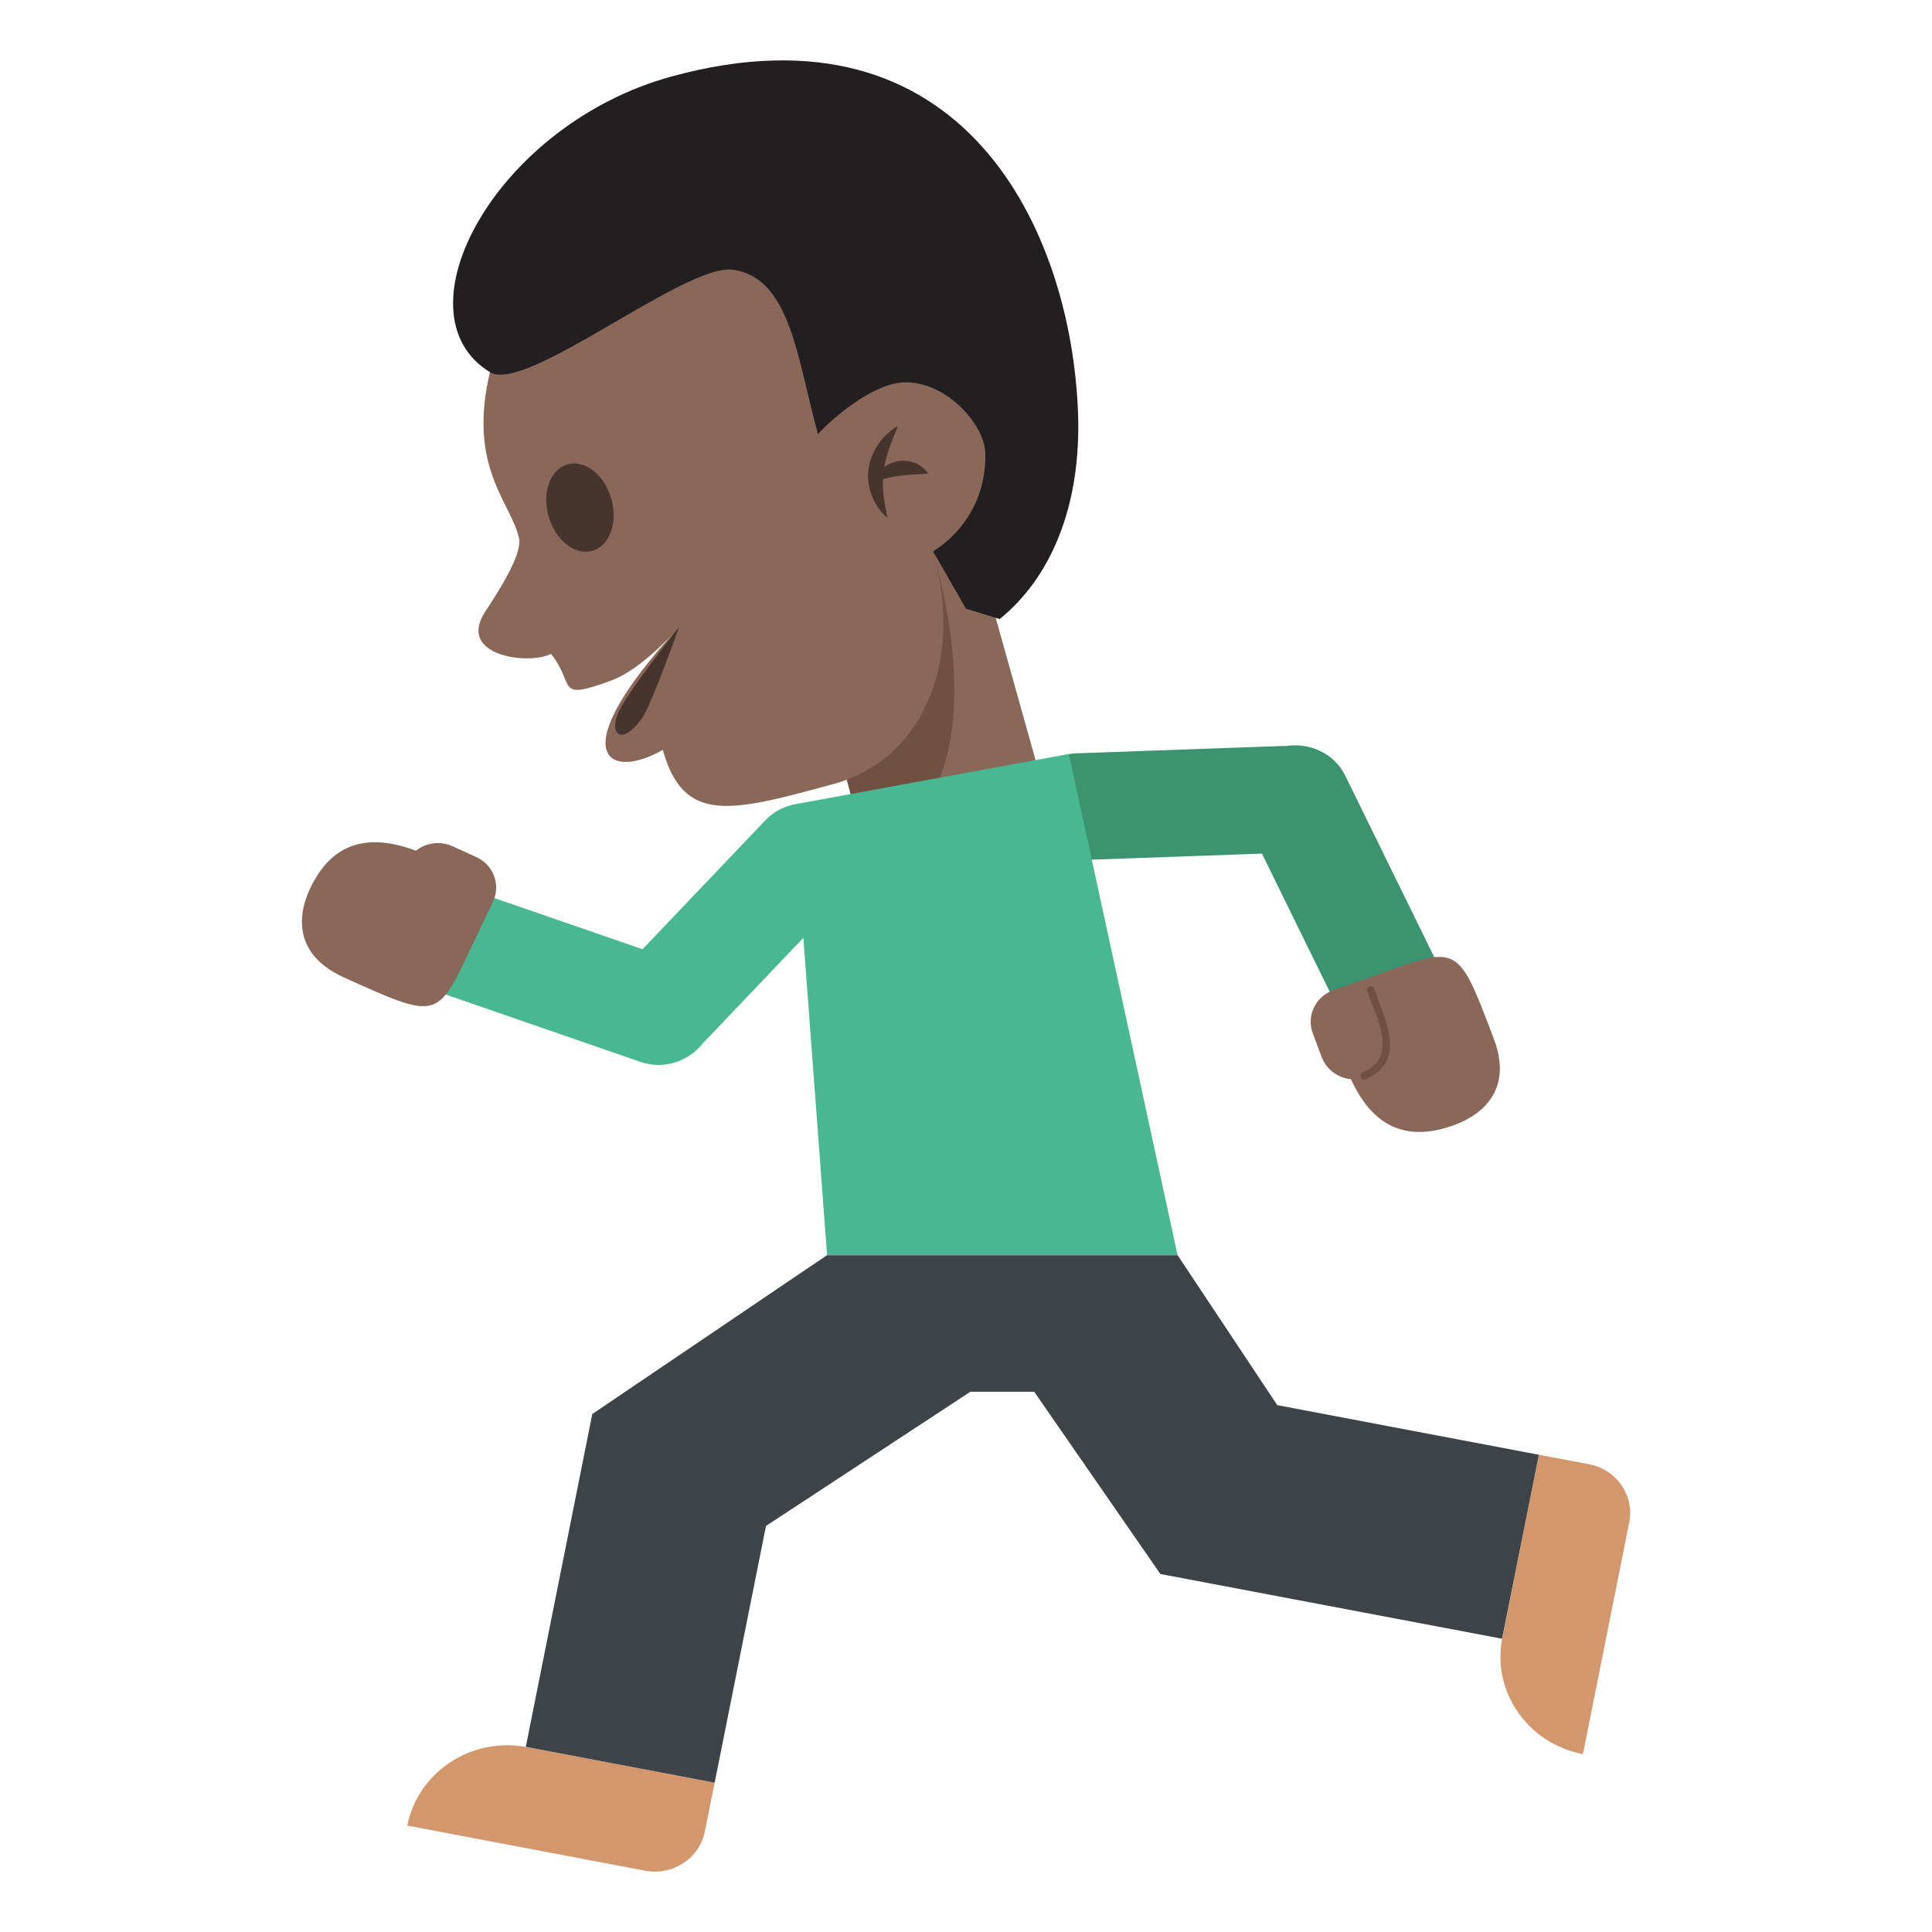 <?xml version="1.0" encoding="utf-8"?>
<!-- Generator: Adobe Illustrator 15.0.0, SVG Export Plug-In . SVG Version: 6.00 Build 0)  -->
<!DOCTYPE svg PUBLIC "-//W3C//DTD SVG 1.1//EN" "http://www.w3.org/Graphics/SVG/1.1/DTD/svg11.dtd">
<svg version="1.1" id="Layer_1" xmlns="http://www.w3.org/2000/svg" xmlns:xlink="http://www.w3.org/1999/xlink" x="0px" y="0px"
	 width="64px" height="64px" viewBox="0 0 64 64" enable-background="new 0 0 64 64" xml:space="preserve">
<g>
	<g>
		<polygon fill="#8A6859" points="29.93,18.528 32.263,17.893 34.651,26.416 28.647,28.054 		"/>
		<g>
			<path fill="#705041" d="M29.857,18.35c1.073,3.828,0.788,5.993-2.004,6.754l0.794,2.95c3.298-0.899,3.512-5.323,2.26-9.792
				L29.857,18.35z"/>
		</g>
		<g>
			<path fill="#8A6859" d="M28.21,4.676l-11.979,7.652c-0.751,3.141,0.687,4.303,0.962,5.494c0.123,0.529-0.687,1.781-1.118,2.438
				c-0.961,1.463,1.426,1.783,2.178,1.401c0.834,1.035,0.104,1.579,2.014,0.875c1.049-0.389,2.229-1.767,2.229-1.767
				c-3.921,4.238-2.353,5.115-0.54,4.072c0.695,2.482,2.258,2.057,5.682,1.123c2.791-0.76,4.342-3.875,3.27-7.703l3.561-1.663
				L28.21,4.676z"/>
			<path fill="#231F20" d="M22.257,2.531c9.682-2.641,13.221,5.124,13.453,11.114c0.123,3.188-0.947,5.532-2.596,6.862l-1.115-0.344
				l-1.092-1.902c0,0,1.771-0.952,1.734-3.236c-0.018-1.045-1.529-2.635-3.008-2.318c-1.033,0.223-2.287,1.365-2.533,1.678
				c-0.694-2.477-0.902-5.18-2.82-5.45c-1.576-0.222-6.865,4.122-8.049,3.394C13.054,10.384,16.426,4.12,22.257,2.531z"/>
			<path fill="#47352D" d="M29.792,15.268c-0.188,0.025-0.359,0.1-0.498,0.208c0.033-0.198,0.088-0.394,0.153-0.597
				c0.083-0.25,0.196-0.492,0.296-0.77c-0.505,0.292-0.884,0.816-0.974,1.432c-0.085,0.622,0.19,1.232,0.62,1.615
				c-0.032-0.295-0.103-0.558-0.127-0.813c-0.014-0.164-0.018-0.32-0.012-0.476c0.073-0.017,0.143-0.034,0.211-0.046
				c0.144-0.021,0.266-0.053,0.394-0.064c0.128-0.021,0.255-0.021,0.401-0.038c0.145-0.013,0.296-0.006,0.487-0.034
				C30.552,15.382,30.167,15.225,29.792,15.268z"/>
			<path fill="#47352D" d="M20.254,16.531c0.222,0.792-0.064,1.563-0.64,1.719c-0.574,0.156-1.221-0.359-1.443-1.151
				s0.063-1.563,0.639-1.72S20.031,15.738,20.254,16.531z"/>
			<path fill="#47352D" d="M22.496,20.77c0,0-0.931,2.624-1.237,3.039c-0.652,0.889-1.059,0.532-0.805-0.134
				C20.717,22.99,22.496,20.77,22.496,20.77z"/>
		</g>
	</g>
	<g>
		<path fill="#D3976E" d="M49.767,54.248c-0.357,1.784,0.84,3.512,2.67,3.859l1.533-7.674c0.18-0.891-0.42-1.756-1.336-1.93
			l-1.657-0.313L49.767,54.248z"/>
		<path fill="#D3976E" d="M17.454,57.875c-1.831-0.35-3.607,0.816-3.963,2.6l7.879,1.495c0.914,0.173,1.803-0.409,1.98-1.304
			l0.323-1.612L17.454,57.875z"/>
		<g>
			<path fill="#3B946F" d="M47.604,31.895l-3.048-6.213c-0.364-0.736-1.199-1.103-1.99-0.964l-0.001-0.009l-6.894,0.245
				c-1.006,0.03-1.791,0.848-1.758,1.825c0.033,0.977,0.878,1.745,1.881,1.713l6.009-0.215l2.521,5.136L47.604,31.895z"/>
			<g>
				<path fill="#8A6859" d="M45.842,32.207l-1.673,0.594c-0.595,0.212-0.9,0.854-0.68,1.434l0.295,0.785
					c0.158,0.417,0.541,0.688,0.967,0.73c0.471,1.018,1.377,2.249,3.373,1.537c0.33-0.118,2.157-0.768,1.363-2.869
					C48.317,31.324,48.317,31.324,45.842,32.207z"/>
				<g>
					<path fill="#705041" d="M45.22,35.755c1.411-0.566,0.662-1.977,0.305-2.995c-0.054-0.151-0.295-0.086-0.242,0.066
						c0.295,0.84,1.072,2.206-0.129,2.688C45.006,35.573,45.069,35.815,45.22,35.755L45.22,35.755z"/>
				</g>
			</g>
		</g>
		<polygon fill="#3E4347" points="42.311,46.547 39.013,41.585 39.013,41.579 27.397,41.579 19.62,46.842 17.418,57.867 
			23.674,59.054 25.374,50.549 32.145,46.104 34.26,46.104 38.439,52.141 49.757,54.285 50.977,48.191 		"/>
		<g>
			<path fill="#47B892" d="M39.009,41.579l-3.601-16.601l-8.986,1.648c-0.389,0.057-0.764,0.23-1.054,0.532l-4.084,4.287
				l-5.508-1.903l-1.209,3.335l6.662,2.304c0.79,0.27,1.646-0.044,2.104-0.687l0.008,0.007l3.271-3.435l0.786,10.512H39.009z"/>
			<g>
				<path fill="#8A6859" d="M15.584,31.442l0.747-1.571c0.265-0.561,0.014-1.228-0.561-1.484l-0.779-0.354
					c-0.413-0.188-0.883-0.113-1.213,0.147c-1.072-0.398-2.606-0.646-3.496,1.234c-0.147,0.31-0.964,2.027,1.122,2.97
					C14.477,33.774,14.477,33.774,15.584,31.442z"/>
			</g>
		</g>
	</g>
</g>
</svg>
